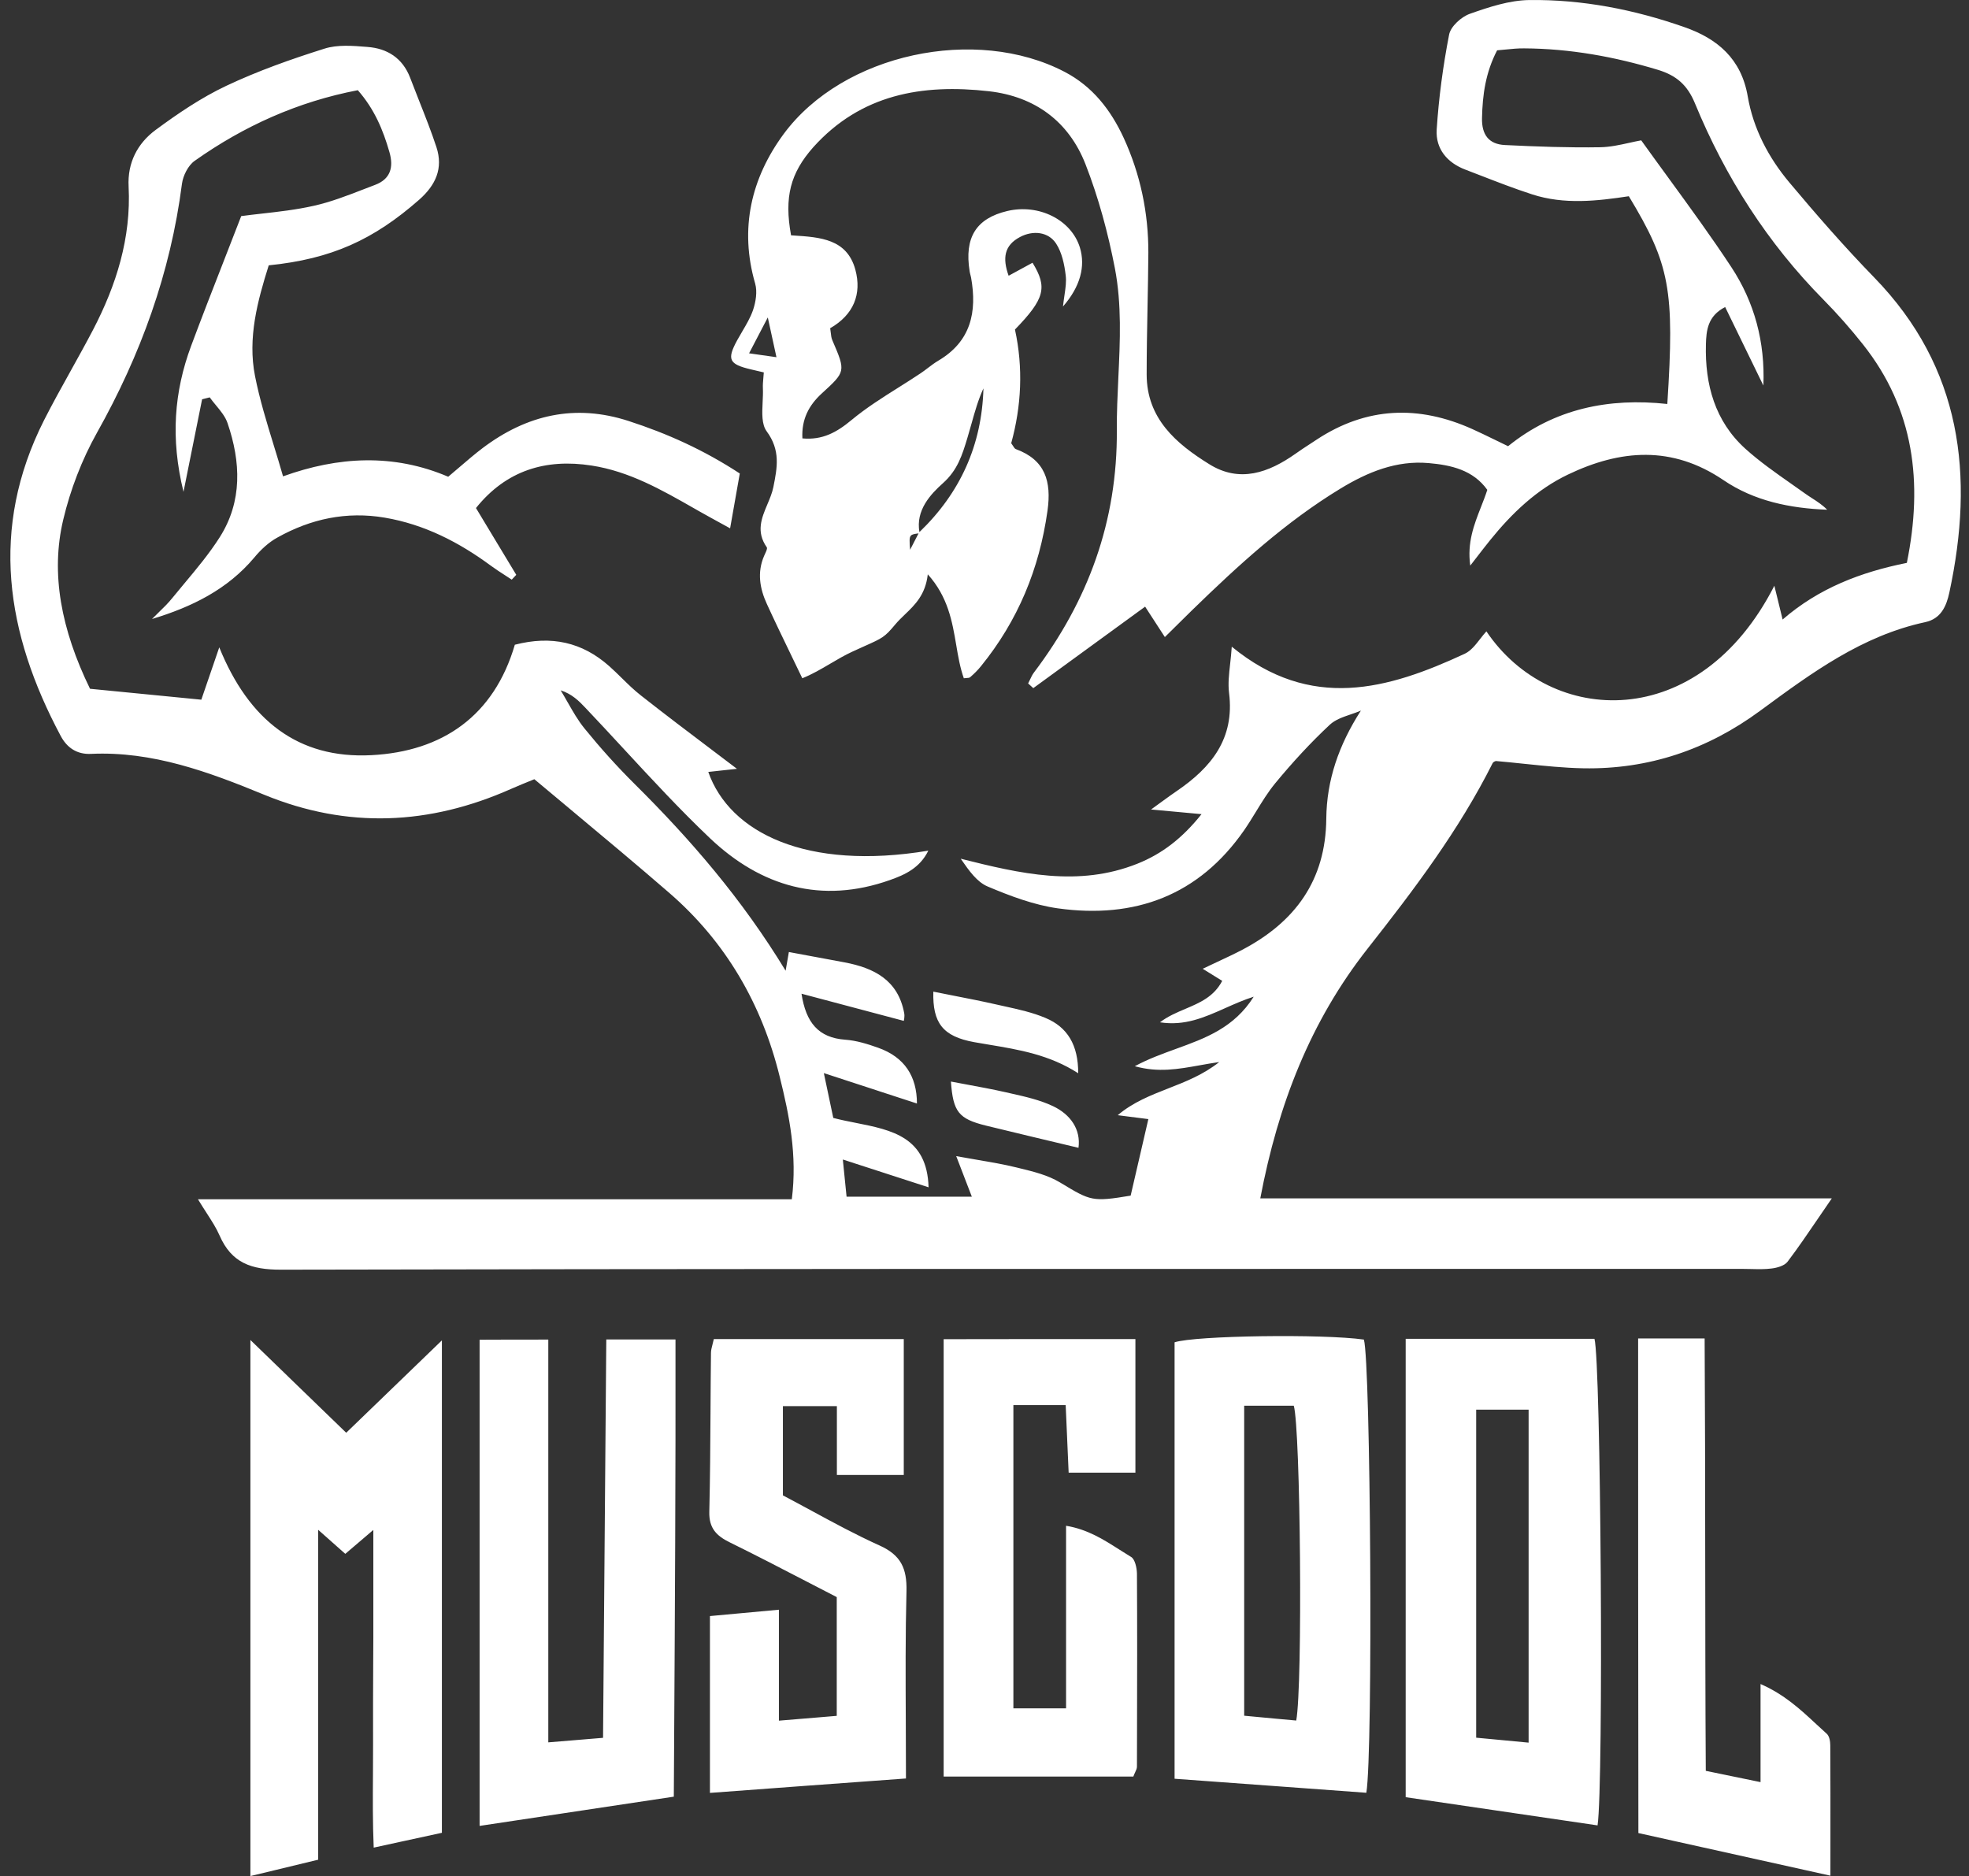 <svg width="106" height="101" viewBox="0 0 106 101" fill="none" xmlns="http://www.w3.org/2000/svg">
<rect x="0" y="0" width="106" height="101" fill="#333333" stroke="none"/>
<path fill-rule="evenodd" clip-rule="evenodd" d="M42.711 12.677L42.586 12.669C42.21 10.606 42.551 9.319 43.781 7.927C46.346 5.073 49.648 4.506 53.235 4.912C55.703 5.192 57.531 6.528 58.435 8.836C59.137 10.634 59.652 12.543 60.02 14.446C60.391 16.394 60.299 18.357 60.206 20.322V20.322V20.322V20.322V20.323V20.323V20.323V20.323V20.323C60.162 21.265 60.118 22.207 60.124 23.148C60.159 28.072 58.581 32.346 55.661 36.207C55.573 36.324 55.51 36.459 55.447 36.594L55.447 36.594C55.415 36.662 55.383 36.729 55.349 36.794C55.394 36.836 55.441 36.878 55.488 36.92C55.535 36.962 55.581 37.004 55.627 37.046L55.644 37.033L55.648 37.031C57.608 35.602 59.569 34.173 61.647 32.66C61.959 33.143 62.3 33.668 62.71 34.297C62.966 34.046 63.208 33.807 63.442 33.574L63.443 33.574L63.443 33.573C63.692 33.326 63.934 33.087 64.177 32.849C66.659 30.436 69.203 28.1 72.178 26.295C73.631 25.414 75.174 24.777 76.912 24.931C78.122 25.036 79.303 25.302 80.068 26.372C79.967 26.687 79.847 26.993 79.726 27.3L79.726 27.3C79.353 28.254 78.977 29.212 79.151 30.45C79.248 30.324 79.338 30.207 79.423 30.098L79.423 30.097L79.424 30.097L79.424 30.096L79.425 30.095L79.427 30.093C79.744 29.683 79.98 29.377 80.221 29.079C81.396 27.624 82.731 26.351 84.413 25.547C87.235 24.197 90.016 23.973 92.782 25.848C94.437 26.974 96.37 27.365 98.365 27.442C98.114 27.186 97.832 27.003 97.552 26.823C97.42 26.737 97.289 26.653 97.162 26.561C96.923 26.39 96.681 26.22 96.44 26.051C95.587 25.453 94.734 24.854 93.964 24.162C92.324 22.679 91.781 20.706 91.837 18.545C91.858 17.797 91.927 17.013 92.873 16.53C93.596 18.006 94.263 19.377 94.93 20.755C95.028 18.419 94.451 16.272 93.207 14.383C92.14 12.761 90.995 11.191 89.839 9.605L89.839 9.605L89.839 9.605L89.839 9.604C89.344 8.926 88.848 8.245 88.354 7.556C88.148 7.592 87.933 7.64 87.712 7.689C87.211 7.8 86.681 7.917 86.151 7.927C84.441 7.955 82.724 7.892 81.014 7.808C80.152 7.766 79.762 7.255 79.783 6.353C79.811 5.108 79.971 3.912 80.597 2.709C80.754 2.697 80.912 2.681 81.07 2.665C81.396 2.632 81.725 2.599 82.056 2.604C84.517 2.618 86.915 3.051 89.272 3.765C90.245 4.066 90.836 4.569 91.246 5.562C92.88 9.529 95.153 13.089 98.177 16.146C98.921 16.901 99.623 17.698 100.283 18.531C103.057 22.021 103.53 25.987 102.654 30.303C100.179 30.8 97.92 31.66 95.966 33.353C95.87 32.949 95.787 32.611 95.7 32.262L95.7 32.262C95.643 32.031 95.585 31.796 95.521 31.534C91.462 39.495 83.468 39.117 80.019 33.989C79.904 34.115 79.794 34.256 79.683 34.398L79.683 34.398C79.436 34.716 79.185 35.038 78.859 35.193C74.722 37.116 70.566 38.305 66.311 34.815C66.29 35.144 66.256 35.45 66.224 35.74L66.224 35.74C66.161 36.305 66.105 36.808 66.165 37.298C66.478 39.767 65.206 41.32 63.35 42.586C63.106 42.751 62.868 42.925 62.563 43.147L62.562 43.147C62.39 43.273 62.195 43.415 61.967 43.58C62.521 43.63 62.98 43.673 63.421 43.714C63.836 43.753 64.236 43.791 64.684 43.831C63.635 45.146 62.544 45.972 61.237 46.496C58.053 47.769 54.918 47.035 51.72 46.23L51.756 46.282C52.168 46.874 52.592 47.483 53.173 47.727C54.382 48.238 55.661 48.721 56.954 48.903C61.084 49.476 64.532 48.224 66.986 44.685C67.206 44.365 67.411 44.031 67.615 43.698C67.937 43.171 68.26 42.645 68.647 42.173C69.564 41.061 70.545 39.991 71.594 39.012C71.885 38.744 72.295 38.603 72.706 38.463C72.896 38.398 73.085 38.334 73.263 38.256C72.067 40.117 71.421 42.006 71.4 44.069C71.372 47.406 69.71 49.644 66.874 51.134C66.444 51.359 66.001 51.566 65.549 51.777C65.285 51.9 65.018 52.024 64.747 52.155C65.15 52.4 65.477 52.603 65.797 52.806C65.349 53.663 64.591 53.984 63.811 54.315C63.343 54.513 62.868 54.715 62.446 55.037C63.78 55.245 64.841 54.772 65.953 54.276C66.447 54.056 66.95 53.831 67.493 53.659C66.439 55.332 64.898 55.891 63.302 56.47C62.562 56.739 61.811 57.011 61.091 57.401C62.348 57.753 63.419 57.561 64.582 57.352C64.924 57.291 65.273 57.228 65.637 57.177C64.774 57.86 63.83 58.23 62.899 58.594C61.941 58.97 60.998 59.339 60.173 60.038C60.586 60.092 60.927 60.135 61.212 60.171L61.212 60.171L61.214 60.171L61.215 60.171C61.452 60.201 61.65 60.226 61.821 60.248C61.655 60.961 61.496 61.65 61.34 62.329L61.339 62.33L61.338 62.338C61.18 63.022 61.025 63.695 60.868 64.368C58.812 64.712 58.709 64.65 57.142 63.705L57.059 63.655C56.409 63.263 55.626 63.072 54.874 62.889L54.874 62.889L54.716 62.85C54.034 62.683 53.342 62.565 52.586 62.436C52.232 62.376 51.864 62.313 51.477 62.242C51.63 62.641 51.776 63.018 51.916 63.38L51.916 63.382C52.056 63.743 52.189 64.089 52.318 64.424H45.575C45.548 64.154 45.523 63.904 45.495 63.639L45.495 63.637L45.495 63.633L45.494 63.629L45.494 63.621L45.494 63.62L45.493 63.615C45.458 63.269 45.42 62.897 45.373 62.424C46.188 62.689 46.948 62.935 47.685 63.173L47.693 63.176L47.697 63.177L47.699 63.178L47.707 63.18L47.708 63.181C48.478 63.43 49.226 63.672 49.989 63.92C49.914 61.214 48.008 60.835 46.075 60.452C45.665 60.371 45.254 60.289 44.859 60.185C44.713 59.479 44.574 58.814 44.351 57.772C45.424 58.125 46.384 58.438 47.303 58.736L47.305 58.737L47.311 58.739L47.315 58.74L47.316 58.741L47.319 58.742C48.014 58.968 48.685 59.186 49.363 59.409C49.363 57.947 48.696 56.912 47.278 56.408C46.708 56.205 46.103 56.016 45.505 55.974C44.052 55.869 43.385 55.044 43.149 53.498L44.151 53.764C45.684 54.171 47.162 54.563 48.654 54.96C48.654 54.96 48.717 54.736 48.675 54.533C48.342 52.764 47.056 52.113 45.477 51.812C44.931 51.709 44.385 51.608 43.837 51.507L43.837 51.507L43.835 51.507L43.832 51.506L43.831 51.506L43.829 51.506L43.826 51.505L43.825 51.505L43.823 51.505C43.372 51.421 42.92 51.338 42.468 51.253C42.45 51.363 42.428 51.484 42.4 51.647L42.4 51.648L42.4 51.649L42.4 51.65L42.399 51.651C42.372 51.807 42.338 52.001 42.294 52.26C39.937 48.385 37.17 45.188 34.16 42.202C33.208 41.257 32.311 40.257 31.47 39.222C31.118 38.79 30.84 38.301 30.561 37.81L30.561 37.81L30.561 37.81L30.561 37.81L30.561 37.81L30.56 37.81L30.56 37.81L30.56 37.81L30.56 37.81L30.56 37.81C30.437 37.594 30.314 37.377 30.184 37.165C30.789 37.361 31.164 37.732 31.526 38.117C32.216 38.844 32.898 39.581 33.58 40.319L33.581 40.32L33.581 40.32L33.581 40.32L33.582 40.321L33.582 40.321L33.582 40.321L33.583 40.322L33.583 40.322L33.583 40.322L33.583 40.322L33.583 40.322L33.583 40.322L33.583 40.322L33.583 40.322L33.583 40.322L33.583 40.322C35.097 41.96 36.613 43.599 38.227 45.132C40.966 47.727 44.226 48.686 47.91 47.378C48.71 47.098 49.523 46.727 49.975 45.797C43.413 46.888 39.277 44.825 38.13 41.558C38.665 41.502 39.186 41.446 39.673 41.39C39.262 41.078 38.852 40.769 38.444 40.46L38.443 40.459L38.443 40.459C37.113 39.454 35.8 38.462 34.508 37.445C34.141 37.16 33.806 36.831 33.471 36.502C33.248 36.283 33.025 36.064 32.791 35.857C31.345 34.577 29.691 34.199 27.716 34.71C26.597 38.529 23.831 40.46 19.986 40.656C16.052 40.858 13.396 38.781 11.804 34.85L11.434 35.932L11.434 35.932L11.433 35.934C11.198 36.62 11.007 37.178 10.838 37.669C10.056 37.592 9.288 37.517 8.53 37.442L8.526 37.442L8.522 37.441L8.508 37.44L8.502 37.439L8.481 37.437L8.478 37.437C7.246 37.316 6.041 37.197 4.846 37.081C3.296 33.899 2.712 30.87 3.407 27.967C3.789 26.358 4.408 24.749 5.214 23.308C7.571 19.111 9.177 14.698 9.795 9.899C9.851 9.459 10.129 8.906 10.477 8.661C13.132 6.78 16.045 5.472 19.263 4.856C20.16 5.877 20.626 7.003 20.966 8.193C21.203 9.011 21.015 9.647 20.188 9.955C19.985 10.032 19.782 10.111 19.579 10.189L19.579 10.189C18.692 10.533 17.803 10.877 16.886 11.081C15.951 11.291 14.997 11.399 14.106 11.499C13.718 11.543 13.343 11.585 12.986 11.634C12.672 12.447 12.361 13.245 12.053 14.033C11.447 15.585 10.856 17.1 10.289 18.622C9.378 21.077 9.17 23.595 9.879 26.477L10.249 24.633L10.25 24.631L10.251 24.627L10.251 24.625C10.472 23.524 10.676 22.509 10.88 21.497C11.012 21.462 11.151 21.427 11.29 21.392C11.395 21.54 11.513 21.683 11.631 21.825C11.882 22.128 12.131 22.43 12.249 22.777C12.965 24.868 13.056 26.988 11.832 28.918C11.27 29.802 10.591 30.614 9.915 31.423C9.698 31.683 9.48 31.944 9.267 32.206C9.045 32.481 8.792 32.728 8.538 32.973L8.538 32.974L8.538 32.974L8.538 32.974C8.418 33.09 8.299 33.206 8.183 33.325C10.331 32.675 12.242 31.737 13.688 30.017C14.036 29.597 14.46 29.198 14.933 28.939C16.733 27.932 18.652 27.519 20.716 27.869C22.85 28.233 24.713 29.191 26.437 30.464C26.683 30.645 26.937 30.809 27.191 30.972L27.191 30.972L27.191 30.972L27.191 30.972L27.192 30.973C27.312 31.05 27.431 31.127 27.55 31.206L27.567 31.186L27.568 31.186L27.568 31.186L27.568 31.186C27.644 31.102 27.716 31.024 27.793 30.947C27.406 30.31 27.022 29.671 26.629 29.018C26.302 28.474 25.969 27.921 25.624 27.351C27.251 25.323 29.378 24.679 31.852 25.064C33.879 25.376 35.629 26.376 37.378 27.374L37.657 27.533C38.083 27.774 38.513 28.009 39.01 28.281L39.305 28.443C39.465 27.545 39.599 26.781 39.728 26.047L39.729 26.044L39.826 25.491C37.88 24.218 35.912 23.336 33.841 22.665C30.956 21.728 28.363 22.329 25.985 24.12C25.566 24.438 25.166 24.781 24.746 25.141C24.546 25.313 24.342 25.488 24.129 25.666C21.189 24.407 18.2 24.575 15.238 25.645C15.075 25.073 14.903 24.513 14.733 23.961C14.349 22.709 13.976 21.494 13.73 20.252C13.32 18.188 13.869 16.188 14.467 14.285C17.852 13.942 20.111 12.907 22.565 10.753C23.462 9.962 23.865 9.06 23.497 7.927C23.217 7.076 22.886 6.242 22.556 5.408C22.395 5.001 22.234 4.593 22.079 4.184C21.675 3.128 20.848 2.604 19.778 2.527L19.758 2.525C18.992 2.463 18.173 2.396 17.47 2.618C15.676 3.184 13.89 3.814 12.187 4.618C10.838 5.255 9.58 6.108 8.377 6.996C7.404 7.717 6.855 8.759 6.924 10.046C7.063 12.809 6.264 15.348 5.006 17.762C4.618 18.504 4.211 19.235 3.805 19.966L3.805 19.966L3.805 19.966L3.805 19.966C3.316 20.846 2.827 21.725 2.371 22.623C-0.576 28.457 0.32 34.094 3.268 39.62C3.609 40.264 4.151 40.621 4.895 40.586C8.21 40.432 11.241 41.558 14.23 42.789C18.714 44.629 23.128 44.419 27.508 42.474C27.911 42.297 28.321 42.13 28.663 41.992L28.664 41.991L28.766 41.95C29.433 42.509 30.093 43.06 30.747 43.605L30.75 43.608L30.75 43.608C32.549 45.109 34.303 46.573 36.03 48.07C39.075 50.707 41.015 54.058 41.974 57.961C42.495 60.059 42.926 62.186 42.627 64.564H10.657C10.825 64.841 10.982 65.084 11.126 65.308C11.412 65.752 11.647 66.118 11.818 66.509C12.465 67.992 13.521 68.355 15.113 68.355C36.987 68.309 58.861 68.311 80.734 68.312C85.11 68.313 89.485 68.313 93.86 68.313C94.003 68.313 94.146 68.317 94.29 68.32H94.29H94.29H94.29H94.29H94.29H94.29H94.29H94.291H94.291H94.291C94.65 68.329 95.009 68.337 95.362 68.292C95.667 68.257 96.064 68.145 96.231 67.928C96.792 67.187 97.316 66.418 97.932 65.514L97.932 65.514L97.934 65.511C98.148 65.197 98.373 64.867 98.615 64.515H67.847C68.807 59.451 70.552 54.974 73.624 51.071C76.113 47.909 78.539 44.706 80.353 41.089C80.395 41.005 80.527 40.97 80.527 40.97C81.054 41.016 81.572 41.069 82.083 41.123L82.083 41.123L82.083 41.123L82.083 41.123L82.083 41.123L82.083 41.123L82.083 41.123L82.084 41.123L82.084 41.123C83.157 41.234 84.202 41.343 85.247 41.362C88.751 41.425 91.921 40.355 94.75 38.27L94.836 38.207C97.546 36.214 100.257 34.22 103.648 33.493C104.482 33.311 104.781 32.647 104.941 31.905C106.296 25.603 105.622 19.797 100.895 14.936C99.303 13.299 97.795 11.571 96.328 9.822C95.209 8.486 94.388 6.933 94.089 5.192C93.742 3.163 92.456 2.079 90.669 1.457C87.972 0.512 85.184 -0.033 82.334 0.002C81.257 0.016 80.159 0.379 79.13 0.743C78.671 0.904 78.094 1.422 78.011 1.869C77.684 3.555 77.454 5.269 77.343 6.982C77.281 8.018 77.913 8.766 78.9 9.137C79.162 9.237 79.423 9.338 79.685 9.44L79.686 9.44C80.614 9.8 81.544 10.161 82.487 10.466C84.211 11.025 85.984 10.823 87.687 10.564C89.905 14.236 90.155 15.614 89.759 21.749C86.61 21.406 83.683 22 81.187 24.022C80.933 23.9 80.695 23.784 80.467 23.672L80.466 23.672L80.466 23.672L80.466 23.672C80.05 23.469 79.666 23.282 79.276 23.106C76.377 21.797 73.562 21.895 70.864 23.679C70.748 23.757 70.629 23.834 70.511 23.911C70.256 24.077 69.999 24.244 69.752 24.421C68.299 25.449 66.735 26.015 65.095 24.987C63.315 23.882 61.73 22.532 61.73 20.154C61.73 18.954 61.753 17.753 61.776 16.553L61.776 16.553C61.795 15.571 61.814 14.589 61.821 13.607C61.827 11.452 61.389 9.375 60.493 7.423C59.798 5.919 58.817 4.653 57.316 3.87C52.54 1.373 45.394 2.876 42.189 7.213C40.438 9.592 39.798 12.306 40.653 15.264C40.778 15.698 40.688 16.258 40.535 16.705C40.395 17.105 40.177 17.473 39.959 17.842L39.959 17.842L39.959 17.842L39.959 17.842L39.959 17.843L39.959 17.843L39.959 17.843L39.959 17.843L39.959 17.843C39.864 18.004 39.769 18.165 39.68 18.328C39.124 19.356 39.242 19.608 40.431 19.888C40.632 19.937 40.841 19.986 41.119 20.049C41.112 20.15 41.104 20.246 41.095 20.339C41.077 20.541 41.061 20.727 41.07 20.909C41.081 21.14 41.068 21.39 41.056 21.641L41.056 21.641V21.641V21.641C41.027 22.239 40.998 22.843 41.272 23.218C42.027 24.243 41.843 25.171 41.635 26.216L41.633 26.225C41.57 26.538 41.441 26.845 41.311 27.152C41.001 27.887 40.69 28.625 41.279 29.464C41.321 29.527 41.251 29.675 41.188 29.81C41.168 29.853 41.148 29.895 41.133 29.933C40.751 30.821 40.903 31.688 41.286 32.521C41.715 33.457 42.164 34.387 42.615 35.319L42.615 35.32C42.807 35.717 42.999 36.115 43.191 36.515C43.723 36.304 44.222 36.01 44.714 35.72C45.102 35.492 45.484 35.267 45.874 35.088C46.147 34.962 46.375 34.86 46.568 34.773L46.569 34.773C47.501 34.356 47.63 34.298 48.189 33.626C48.349 33.433 48.531 33.258 48.716 33.08C49.256 32.562 49.823 32.018 49.947 30.919C51.037 32.133 51.263 33.46 51.477 34.721L51.477 34.721V34.721C51.582 35.342 51.685 35.947 51.887 36.515C51.934 36.508 51.981 36.505 52.025 36.503H52.025C52.109 36.499 52.182 36.495 52.227 36.459C52.436 36.277 52.638 36.081 52.811 35.864C54.8 33.416 55.953 30.625 56.391 27.498C56.614 25.918 56.273 24.756 54.681 24.176C54.628 24.153 54.589 24.091 54.538 24.01C54.51 23.965 54.478 23.914 54.438 23.861C54.987 21.867 55.091 19.804 54.64 17.741C56.238 16.09 56.405 15.474 55.585 14.145C55.182 14.362 54.772 14.586 54.299 14.845C53.958 13.893 54.063 13.208 54.911 12.76C55.606 12.389 56.44 12.473 56.857 13.117C57.17 13.6 57.302 14.236 57.371 14.824C57.414 15.158 57.363 15.504 57.304 15.904C57.277 16.091 57.248 16.289 57.225 16.502C58.164 15.425 58.442 14.334 58.136 13.327C57.677 11.837 55.933 10.956 54.222 11.361C52.547 11.76 51.908 12.788 52.2 14.607C52.208 14.67 52.224 14.731 52.241 14.793L52.241 14.793C52.254 14.84 52.267 14.887 52.276 14.936C52.61 16.796 52.269 18.384 50.51 19.419C50.319 19.532 50.141 19.667 49.962 19.803L49.962 19.803C49.83 19.904 49.697 20.005 49.558 20.098C49.166 20.36 48.767 20.611 48.368 20.863L48.368 20.863L48.368 20.863C47.499 21.41 46.632 21.957 45.846 22.609C45.04 23.28 44.275 23.7 43.197 23.602C43.142 22.567 43.552 21.811 44.24 21.182C44.876 20.6 45.2 20.305 45.278 19.955C45.358 19.593 45.177 19.174 44.81 18.321C44.755 18.196 44.739 18.053 44.723 17.904C44.715 17.827 44.706 17.749 44.692 17.671C45.957 16.943 46.402 15.831 46.047 14.516C45.595 12.864 44.163 12.771 42.711 12.677ZM49.449 28.716C49.232 28.743 49.106 28.763 49.038 28.837C48.945 28.938 48.96 29.14 48.995 29.597C49.105 29.387 49.197 29.206 49.283 29.038L49.284 29.037L49.284 29.036C49.341 28.926 49.395 28.82 49.449 28.716ZM52.943 20.909C52.86 23.962 51.693 26.536 49.497 28.645C49.288 27.467 50.098 26.606 50.768 26.008C51.556 25.302 51.805 24.479 52.071 23.602L52.102 23.497C52.172 23.267 52.237 23.036 52.301 22.805L52.301 22.805L52.301 22.805L52.301 22.805L52.301 22.805L52.301 22.805L52.301 22.805L52.301 22.805L52.301 22.805C52.482 22.159 52.662 21.517 52.943 20.909ZM41.533 18.003L41.533 18.004C41.621 18.411 41.701 18.78 41.8 19.23C41.202 19.146 40.855 19.098 40.326 19.021C40.619 18.457 40.858 18 41.188 17.369L41.19 17.366L41.334 17.09C41.41 17.435 41.472 17.725 41.532 17.999L41.532 18L41.533 18.003ZM75.674 72.077V96.754C79.211 97.274 82.557 97.766 85.901 98.257L86.004 98.272C86.337 96.041 86.184 73.294 85.837 72.077H75.674ZM80.423 93.64C80.119 93.612 79.804 93.582 79.469 93.551V75.889H82.292V93.817C81.664 93.755 81.068 93.7 80.423 93.64ZM15.513 74.11L15.524 74.12L15.529 74.125L15.54 74.135L15.546 74.141L15.548 74.144C16.585 75.148 17.591 76.123 18.638 77.134L19.667 76.141C20.996 74.86 22.324 73.579 23.789 72.161V98.671C23.091 98.821 22.424 98.967 21.721 99.12L21.71 99.122C21.206 99.232 20.683 99.346 20.118 99.469C20.061 98.11 20.07 96.822 20.078 95.555V95.555V95.554V95.554V95.554V95.554V95.553V95.553C20.082 94.988 20.086 94.427 20.084 93.866C20.078 92.439 20.085 91.012 20.091 89.585C20.094 89.109 20.096 88.633 20.098 88.158V82.366C19.701 82.706 19.378 82.981 19.074 83.24C18.909 83.38 18.75 83.515 18.589 83.653C18.424 83.506 18.263 83.365 18.091 83.213L18.091 83.212C17.82 82.974 17.52 82.71 17.129 82.359V100.119C16.358 100.308 15.639 100.48 14.906 100.657L14.89 100.661L14.886 100.662L14.885 100.662L14.881 100.663L14.875 100.664L14.873 100.665L14.865 100.667C14.415 100.775 13.958 100.885 13.48 101V72.14C14.181 72.818 14.851 73.468 15.509 74.105L15.513 74.11ZM29.517 93.802V72.118C28.134 72.118 27.015 72.118 25.819 72.125V98.3C27.693 98.019 29.535 97.741 31.372 97.464L31.409 97.459L31.481 97.448L31.524 97.441C33.106 97.203 34.684 96.965 36.274 96.726L36.29 94.101V94.1V94.1V94.099V94.099V94.099V94.098C36.334 86.676 36.377 79.402 36.365 72.111H32.639C32.61 75.779 32.58 79.412 32.55 83.041C32.521 86.541 32.492 90.037 32.465 93.558C31.997 93.597 31.573 93.632 31.162 93.666C30.614 93.711 30.089 93.754 29.517 93.802ZM73.556 96.516C72.056 96.407 70.573 96.298 69.09 96.189C67.15 96.046 65.211 95.904 63.233 95.761V72.265C64.339 71.901 71.228 71.804 73.424 72.118C73.786 73.314 73.925 94.313 73.556 96.516ZM69.782 92.627C70.136 90.725 70.011 76.903 69.65 75.679H66.98V92.368C67.596 92.429 68.175 92.481 68.739 92.532C69.091 92.564 69.437 92.595 69.782 92.627ZM38.219 87.003V96.523C41.772 96.257 45.213 96.006 48.772 95.747C48.772 94.733 48.767 93.737 48.763 92.753C48.751 90.337 48.74 87.997 48.8 85.66C48.828 84.436 48.501 83.723 47.354 83.205C46.087 82.634 44.864 81.97 43.673 81.324L43.673 81.324C43.158 81.045 42.65 80.769 42.147 80.505V75.7H45.053V79.407H48.654V72.09H38.428C38.405 72.198 38.38 72.294 38.357 72.381C38.312 72.554 38.275 72.695 38.275 72.839C38.262 73.89 38.256 74.94 38.25 75.99V75.99C38.239 77.791 38.229 79.591 38.185 81.394C38.164 82.275 38.574 82.688 39.29 83.037C40.672 83.716 42.037 84.424 43.344 85.102L43.346 85.103C43.925 85.404 44.493 85.699 45.046 85.982V92.375C44.718 92.403 44.408 92.429 44.103 92.454L44.103 92.454C43.393 92.514 42.715 92.57 41.932 92.634V86.661C40.576 86.787 39.436 86.891 38.219 87.003ZM61.124 72.09V79.281H57.53C57.502 78.659 57.476 78.061 57.45 77.464L57.45 77.455C57.424 76.86 57.398 76.264 57.37 75.644H54.555V91.97H57.391V82.142C58.549 82.332 59.417 82.887 60.264 83.427L60.264 83.427L60.264 83.427L60.264 83.427C60.474 83.561 60.683 83.694 60.894 83.821C61.103 83.947 61.2 84.408 61.207 84.709C61.225 87.599 61.218 90.484 61.211 93.373V93.374C61.21 93.953 61.208 94.531 61.207 95.11C61.207 95.207 61.163 95.302 61.109 95.416C61.078 95.483 61.043 95.557 61.013 95.642H50.801V72.097C54.189 72.09 57.543 72.09 61.112 72.09H61.124ZM91.768 72.056H88.188C88.188 81.072 88.188 89.879 88.202 98.685C91.677 99.454 95.021 100.196 98.539 100.979C98.539 100.355 98.539 99.742 98.54 99.138V99.134V99.134C98.541 97.358 98.542 95.657 98.532 93.957C98.532 93.747 98.483 93.467 98.344 93.341C98.152 93.17 97.964 92.995 97.774 92.818C96.924 92.028 96.051 91.217 94.778 90.662V95.943C94.26 95.837 93.786 95.738 93.328 95.644C92.821 95.538 92.334 95.437 91.83 95.335C91.806 91.416 91.803 87.536 91.799 83.667V83.664C91.796 79.792 91.792 75.932 91.768 72.056ZM50.245 53.386C50.616 53.462 50.991 53.535 51.367 53.609L51.367 53.609C52.103 53.753 52.846 53.898 53.581 54.065C53.745 54.102 53.91 54.138 54.074 54.175C54.831 54.341 55.59 54.507 56.293 54.806C57.46 55.296 58.051 56.254 58.044 57.779C56.498 56.784 54.864 56.511 53.235 56.24C52.975 56.197 52.715 56.154 52.455 56.107C50.745 55.799 50.203 55.065 50.245 53.386ZM53.076 60.598C54.71 60.996 56.35 61.388 58.06 61.794C58.193 60.801 57.629 59.996 56.684 59.549C55.986 59.219 55.211 59.044 54.447 58.872C54.351 58.85 54.256 58.829 54.161 58.807C53.45 58.646 52.736 58.514 52.023 58.382C51.746 58.331 51.469 58.279 51.192 58.227C51.31 59.856 51.602 60.234 53.076 60.598Z" fill="white"/>
</svg>

